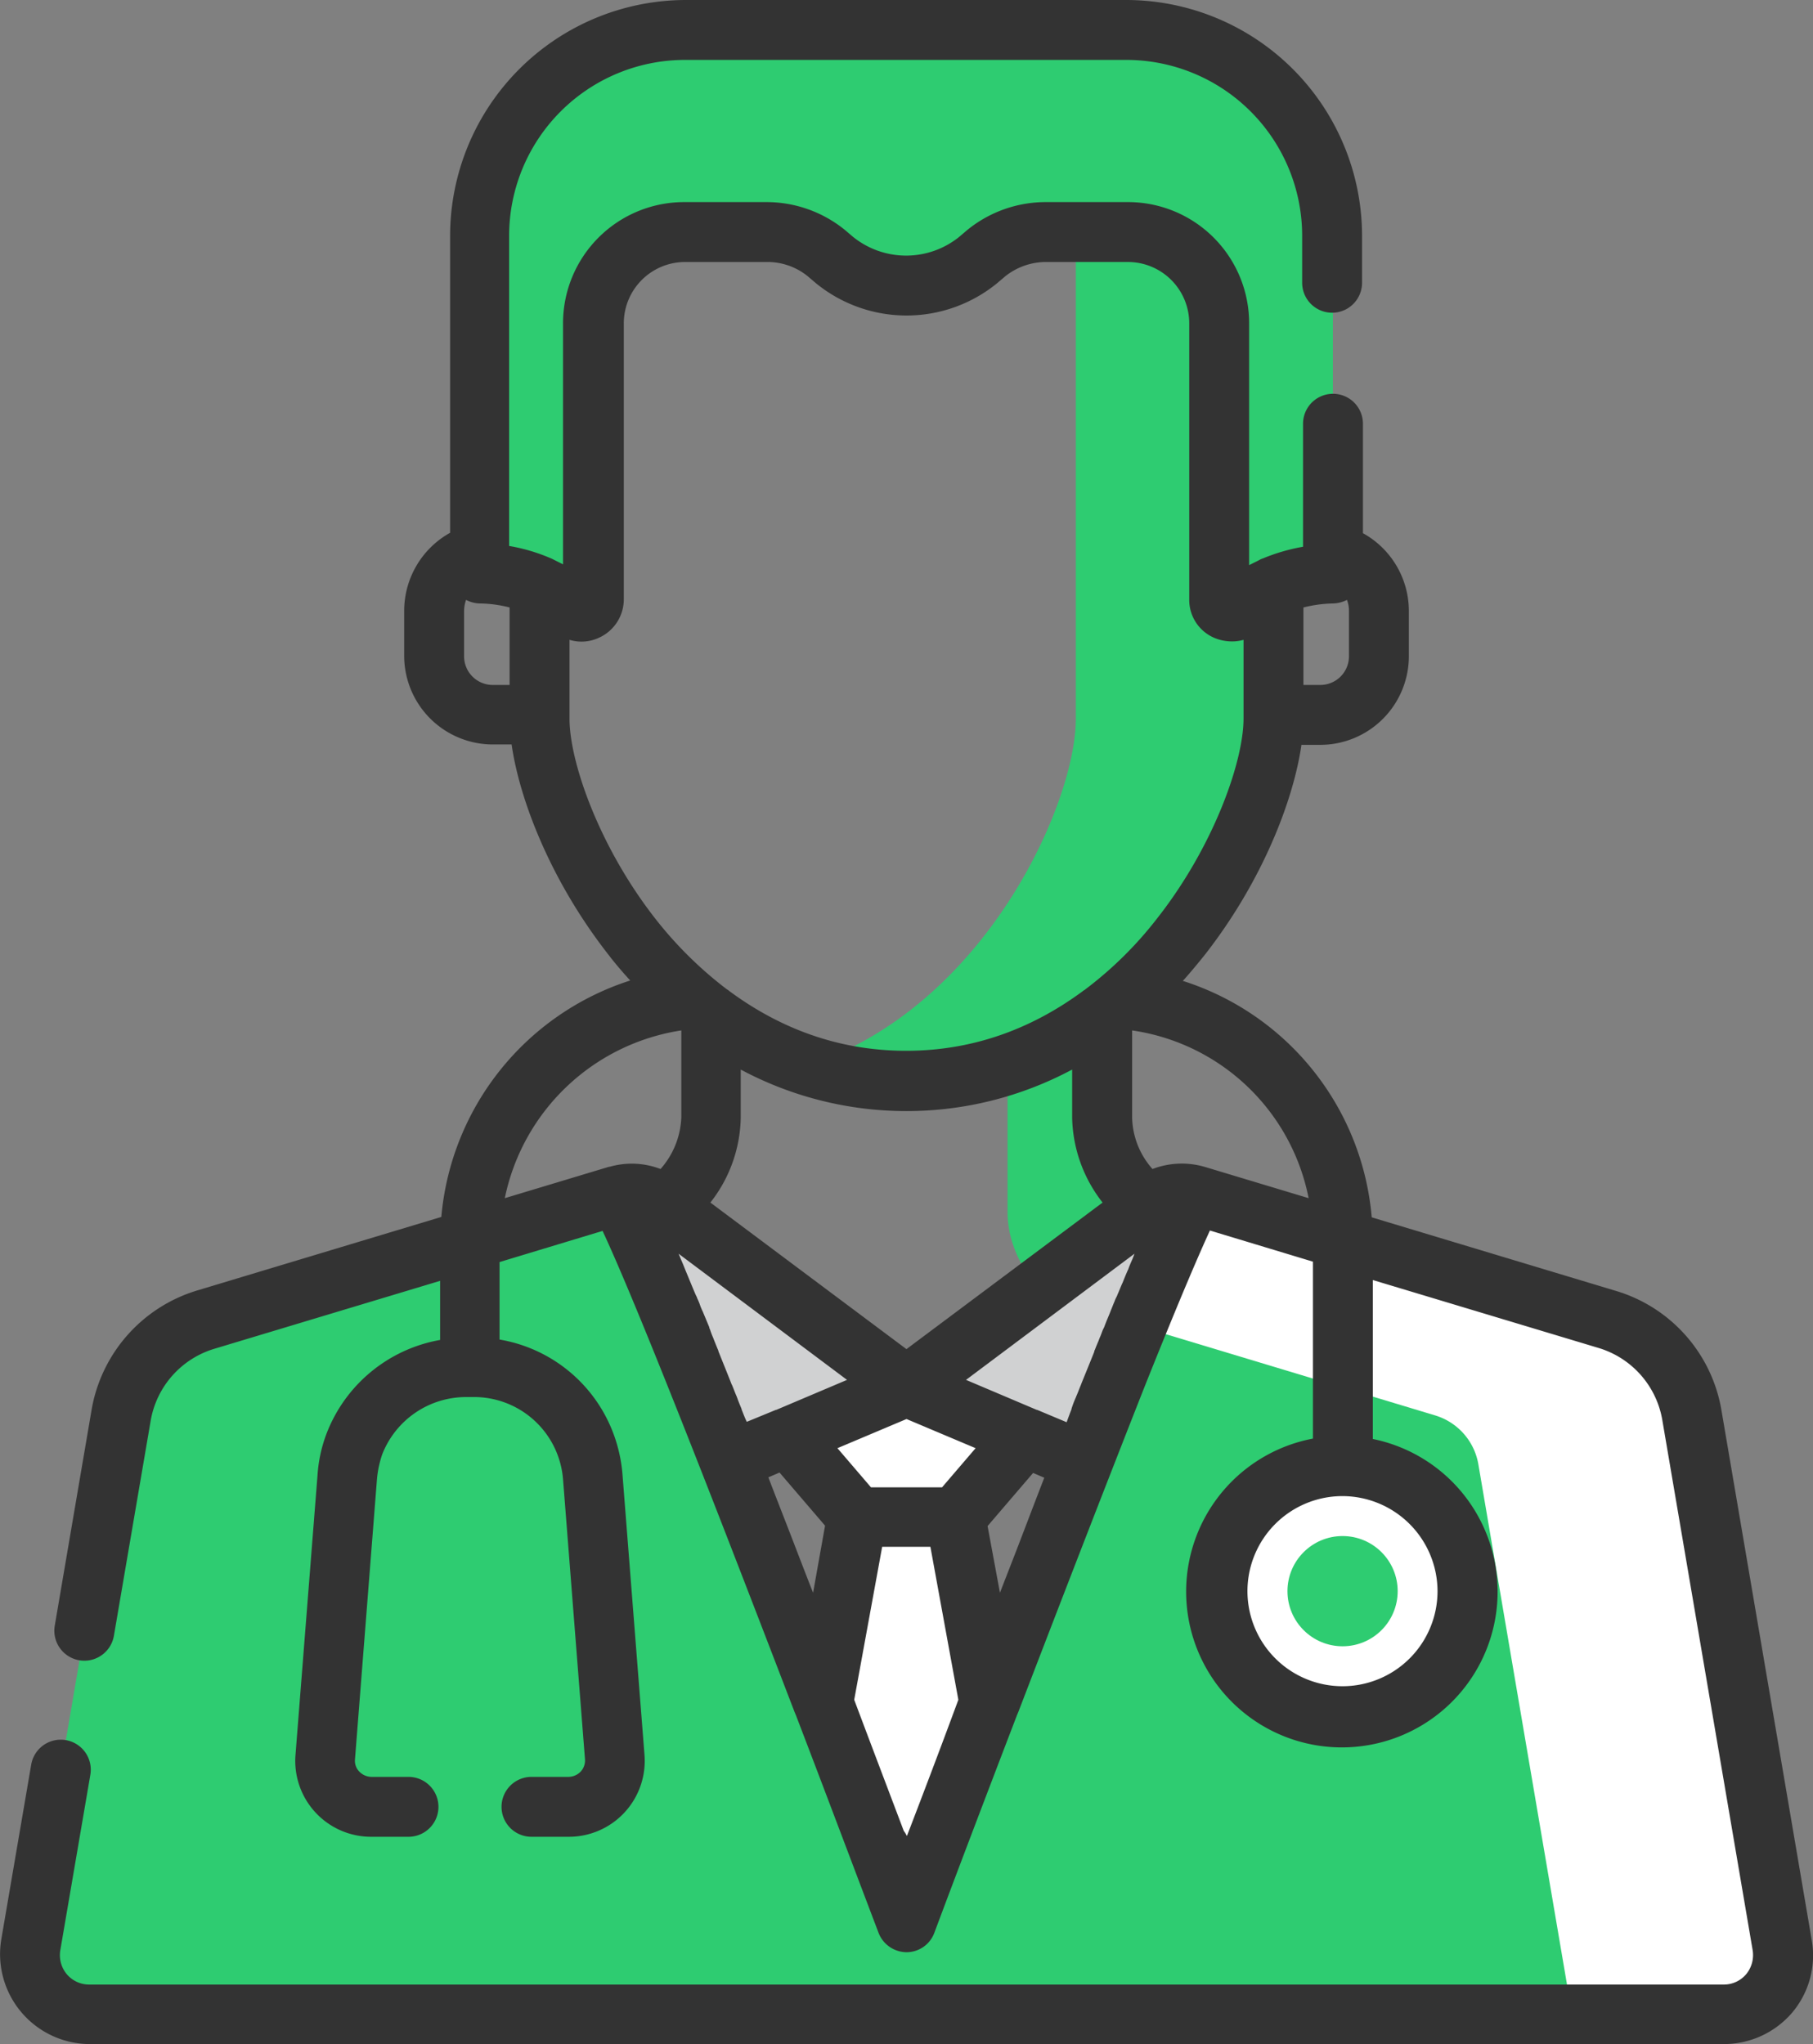 <svg xmlns="http://www.w3.org/2000/svg" viewBox="0 0 454.03 511.8"><rect x="0" y="0" width="454.03" height="511.8" fill="#808080" stroke="none"/><defs><style>.cls-1{fill:#2ecc71;}.cls-2{fill:#d0d1d2;}.cls-3{fill:#fff;}.cls-4{fill:#333;}</style></defs><title>Ресурс 5</title><g id="Слой_2" data-name="Слой 2"><g id="Capa_1" data-name="Capa 1"><path class="cls-1" d="M252.32,233.9v69.7c0,10.3,7.3,22.1,17.4,24.1l18.1,5.2,26.6-25-21-3.9c-10.1-2-17.4-13.8-17.4-24.1v-46Z"/><path class="cls-2" d="M154.42,299.4l-17.7,5.3,39,54.6a11.24,11.24,0,0,0,13.6,3.8l37.7-16h0l-61.2-45.7A12.92,12.92,0,0,0,154.42,299.4Z"/><path class="cls-2" d="M264.72,363.2a11.24,11.24,0,0,0,13.6-3.8l39-54.6h-.1l-17.6-5.3a13.13,13.13,0,0,0-11.5,2L227,347.1h0Z"/><polygon class="cls-3" points="227.02 347.1 197.32 359.7 214.72 379.9 239.32 379.9 256.72 359.7 227.02 347.1"/><polygon class="cls-3" points="239.32 379.9 227.02 379.9 214.72 379.9 191.92 504.5 262.12 504.5 239.32 379.9"/><path class="cls-1" d="M289.92,42.6a44.69,44.69,0,0,0-20.5-9.6V180c0,21.2-22.8,72.3-67.2,86.8a78.91,78.91,0,0,0,24.7,3.9c60.7,0,91.9-65.9,91.9-90.7V107.8C318.92,82.9,308.72,58.8,289.92,42.6Z"/><path class="cls-1" d="M227,481.4s-68.7-183.2-72.6-182l-102.8,31a30.18,30.18,0,0,0-21.2,24L7.72,487a15,15,0,0,0,14.7,17.5h409.2a14.88,14.88,0,0,0,14.7-17.5l-22.6-132.6a30.34,30.34,0,0,0-21.2-24l-102.8-31C295.72,298.2,227,481.4,227,481.4Z"/><path class="cls-3" d="M446.32,487l-22.6-132.6a30.34,30.34,0,0,0-21.2-24l-102.8-31c-1.1-.3-6.9,13-14.9,32.5l74.6,22.5a15.52,15.52,0,0,1,10.8,12.2l23.5,137.9h37.9A14.88,14.88,0,0,0,446.32,487Z"/><path class="cls-1" d="M282.32,7.5H171.72A51.49,51.49,0,0,0,120.22,59v84.6s14.2-.3,23.3,8.7a3,3,0,0,0,5.1-2.2V80.9a22.79,22.79,0,0,1,22.8-22.8h20.7A23.8,23.8,0,0,1,207,63.4l2,1.7a28.11,28.11,0,0,0,18,6.4,28.68,28.68,0,0,0,18-6.4l2-1.7a23.8,23.8,0,0,1,14.9-5.3h20.7a22.79,22.79,0,0,1,22.8,22.8v69.2a3,3,0,0,0,5.1,2.2c9.1-9,23.3-8.7,23.3-8.7V59A51.49,51.49,0,0,0,282.32,7.5Z"/><circle class="cls-3" cx="336.22" cy="398.4" r="31.3"/><circle class="cls-1" cx="336.22" cy="398.4" r="13.8"/><path class="cls-4" d="M453.72,485.8l-22.6-132.6a37.76,37.76,0,0,0-26.5-30l-61.1-18.4a68.2,68.2,0,0,0-47.3-59.2c1.9-2.1,3.7-4.3,5.4-6.4,14.5-18.5,22.3-38.8,24.3-52.7h4.7a22.21,22.21,0,0,0,22.2-22.2V152.9a22.26,22.26,0,0,0-11.5-19.4V106.1a7.5,7.5,0,1,0-15,0v30.8a47.13,47.13,0,0,0-10,2.9,5.36,5.36,0,0,0-1.1.5l-2.4,1.2V80.9a30.34,30.34,0,0,0-30.3-30.3h-20.7a31.13,31.13,0,0,0-19.6,7l-2,1.7a21.17,21.17,0,0,1-26.6,0l-2-1.7a31.13,31.13,0,0,0-19.6-7h-20.7A30.34,30.34,0,0,0,141,80.9v60.4l-2.4-1.2a11.73,11.73,0,0,0-1.1-.5,45.53,45.53,0,0,0-10-2.9V59a44.06,44.06,0,0,1,44-44h110.6a44.06,44.06,0,0,1,44,44V70.8a7.5,7.5,0,1,0,15,0V59a59.11,59.11,0,0,0-59-59H171.72a59.11,59.11,0,0,0-59,59v74.4a22.38,22.38,0,0,0-11.5,19.4v11.4a22.21,22.21,0,0,0,22.2,22.2h4.7c2,13.9,9.8,34.2,24.3,52.7,1.6,2.1,3.4,4.2,5.4,6.4a68.5,68.5,0,0,0-47.3,59.2l-61.1,18.4a37.92,37.92,0,0,0-26.5,30L13.72,407a7.51,7.51,0,0,0,14.8,2.6l9.2-53.8a22.85,22.85,0,0,1,16-18.1l56.5-17v14.8a37.43,37.43,0,0,0-28.5,23.6,35.78,35.78,0,0,0-2.2,10.2L74,439.4a19,19,0,0,0,19,20.5h9.3a7.5,7.5,0,1,0,0-15H93a4.34,4.34,0,0,1-3-1.3,3.86,3.86,0,0,1-1.1-3.1l5.5-70.1a26.33,26.33,0,0,1,1.3-6.2,22.55,22.55,0,0,1,21.2-14.4h1.4A22.35,22.35,0,0,1,141,370.4l5.5,70.1a4.11,4.11,0,0,1-1.1,3.1,4.34,4.34,0,0,1-3,1.3h-9.3a7.5,7.5,0,0,0,0,15h9.3a19,19,0,0,0,19-20.5l-5.5-70.1a37.73,37.73,0,0,0-2.9-11.9,37,37,0,0,0-27.9-22V316l25.8-7.8c2.3,4.9,7,15.6,16.2,38.6,9.3,23.2,20.8,53,31.9,81.9.1.2.2.5.3.7,7.4,19.3,14.5,38.2,20.7,54.5a7.57,7.57,0,0,0,7,4.9,7.43,7.43,0,0,0,7-4.9c6.1-16.3,13.3-35.2,20.7-54.5.1-.2.2-.5.3-.7,11.1-28.9,22.6-58.6,31.8-81.9,9.2-23,13.9-33.7,16.2-38.7l25.8,7.8v44.3a39,39,0,1,0,15,.1V320.5l56.5,17a22.85,22.85,0,0,1,16,18.1l22.6,132.6a7.54,7.54,0,0,1-1.6,6.1,7.32,7.32,0,0,1-5.7,2.6H22.42a7.32,7.32,0,0,1-5.7-2.6,7.45,7.45,0,0,1-1.6-6.1l7.5-43.8a7.51,7.51,0,1,0-14.8-2.6L.32,485.6a22.52,22.52,0,0,0,22.2,26.2h409.2a22.49,22.49,0,0,0,17.2-8A22.2,22.2,0,0,0,453.72,485.8ZM326.42,152.1a33,33,0,0,1,7.2-1,8.08,8.08,0,0,0,3.7-.9,7.63,7.63,0,0,1,.5,2.7v11.4a7.17,7.17,0,0,1-7.2,7.2h-4.2V152.1Zm-198.8,19.4h-4.2a7.17,7.17,0,0,1-7.2-7.2V152.9a8.57,8.57,0,0,1,.5-2.7,7.79,7.79,0,0,0,3.7.9,31.68,31.68,0,0,1,7.2,1v19.4Zm15,8.4V160.2a10.25,10.25,0,0,0,7.1-.4,10.57,10.57,0,0,0,6.5-9.7V80.9a15.36,15.36,0,0,1,15.3-15.3h20.7a16,16,0,0,1,10.1,3.6l2,1.7a35.86,35.86,0,0,0,45.4,0l2-1.7a16.41,16.41,0,0,1,10.1-3.6h20.7a15.36,15.36,0,0,1,15.3,15.3v69.2a10.32,10.32,0,0,0,6.5,9.7,11.5,11.5,0,0,0,4.1.8,10.32,10.32,0,0,0,3-.4v19.7c0,10.9-7.6,32.2-21.6,50a95,95,0,0,1-18,17.8c-.2.2-.5.3-.7.5-11.4,8.4-26,14.9-44.2,14.9s-32.8-6.5-44.2-14.9a4.23,4.23,0,0,0-.7-.5,98,98,0,0,1-18-17.8C150.12,212.1,142.62,190.9,142.62,179.9Zm133.5,121.2L227,337.8l-49.1-36.7a35.29,35.29,0,0,0,7.6-21.2V267.8a88,88,0,0,0,83,0v12.1A35.51,35.51,0,0,0,276.12,301.1Zm-110.7-8.4a20.1,20.1,0,0,0-12.6-.6,4.33,4.33,0,0,0-.5.1l-25.9,7.8a53.34,53.34,0,0,1,44.2-42v21.8A20.67,20.67,0,0,1,165.42,292.7Zm20.3,60.2v-.1c-.4-1-.8-1.9-1.1-2.8-.1-.2-.1-.3-.2-.5-.4-.9-.7-1.8-1.1-2.7,0-.1-.1-.1-.1-.2-1.1-2.8-2.2-5.5-3.2-8-.1-.2-.1-.4-.2-.6-.3-.7-.6-1.5-.9-2.2-.1-.3-.2-.5-.3-.8a18,18,0,0,1-.8-2.1,1.42,1.42,0,0,1-.2-.6l-1.5-3.6c-.1-.3-.3-.6-.4-.9a11.22,11.22,0,0,1-.5-1.3c-.2-.5-.4-1-.6-1.4-.1-.2-.1-.4-.2-.5s-.1-.3-.2-.4c-.9-2.1-1.7-4.1-2.5-6h0c-.4-1-.8-2-1.2-2.9-.2-.5-.4-1-.6-1.4l42.2,31.6-17.7,7.5h-.1l-7.3,3C186.52,355,186.12,353.9,185.72,352.9Zm17.9,45.9c-1.5-3.8-3-7.7-4.5-11.6-2.3-6-4.6-11.8-6.7-17.3l2.8-1.2,11.4,13.3Zm23.5,60.9a9.13,9.13,0,0,0-.8-1.3c-3.4-9-7.7-20.3-12.4-32.8l7-38.3H233l7,38.3C235.12,438.8,230.62,450.6,227.12,459.7Zm8.8-87.3h-17.8l-8.4-9.8,17.3-7.3,17.3,7.3Zm19,14.8c-1.5,3.9-3,7.7-4.5,11.6l-3.1-16.7,11.4-13.3,2.8,1.2C259.42,375.4,257.22,381.2,254.92,387.2Zm28.7-72c-.4.9-.8,1.8-1.1,2.7-.1.1-.1.2-.2.4-.4.9-.8,1.9-1.2,2.9,0,.1-.1.1-.1.2-.4.9-.7,1.7-1.1,2.6-.1.2-.1.3-.2.5l-.3.6c-.2.4-.3.8-.5,1.2l-.6,1.5c-.1.2-.1.3-.2.5-.5,1.3-1.1,2.6-1.6,4l-.3.6c-.3.7-.5,1.4-.8,2-.1.3-.2.5-.3.8-.3.7-.6,1.4-.9,2.2a1.42,1.42,0,0,0-.2.6c-1,2.5-2.1,5.2-3.2,7.9,0,.1-.1.2-.1.3-.4.9-.7,1.8-1.1,2.7-.1.2-.1.3-.2.5a24.88,24.88,0,0,0-1.1,2.9v.1c-.4,1-.8,2.1-1.2,3.2l-7.4-3.1h-.1l-17.7-7.5,42.2-31.6C284,314.2,283.82,314.7,283.62,315.2Zm18.2-23h0a20.56,20.56,0,0,0-13.2.5,20,20,0,0,1-5.1-12.9V258a52.74,52.74,0,0,1,44.2,42ZM360,398.4a23.8,23.8,0,1,1-23.8-23.8A23.86,23.86,0,0,1,360,398.4Z"/></g></g></svg>
